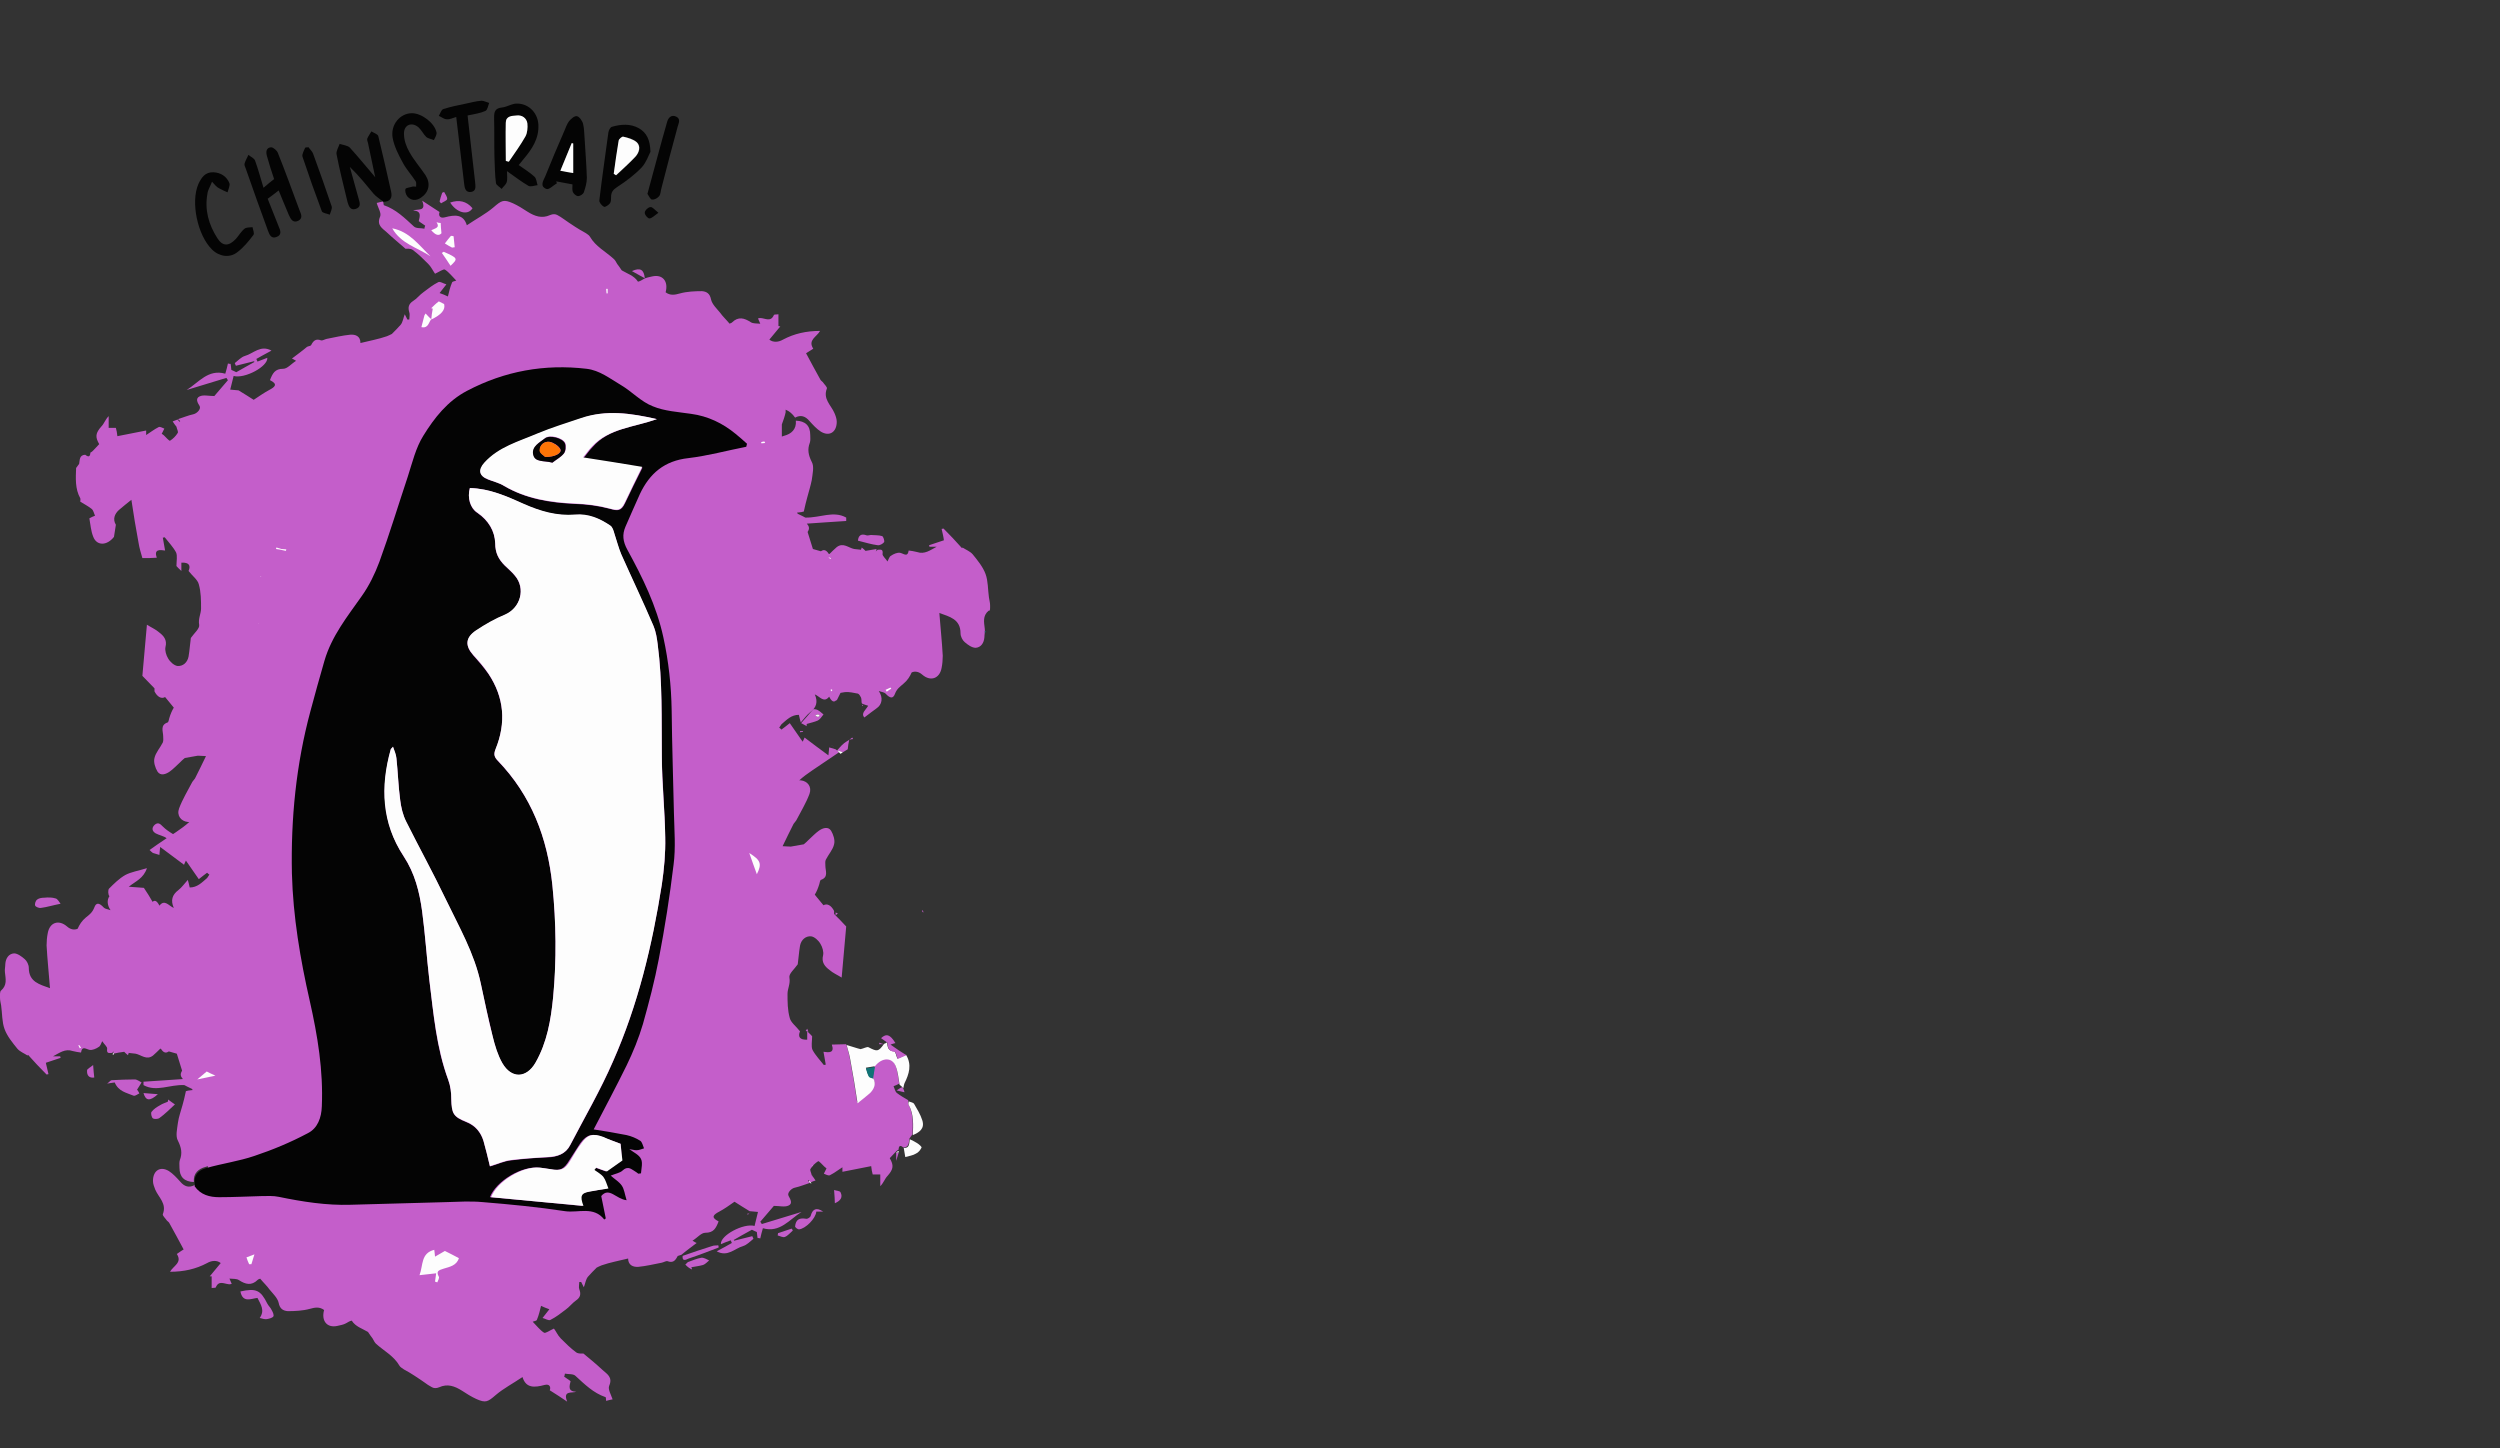 <?xml version="1.0" encoding="utf-8"?>
<!-- Generator: Adobe Illustrator 27.8.1, SVG Export Plug-In . SVG Version: 6.00 Build 0)  -->
<svg version="1.1" xmlns="http://www.w3.org/2000/svg" xmlns:xlink="http://www.w3.org/1999/xlink" x="0px" y="0px"
	 viewBox="0 0 660.3 382.5" style="enable-background:new 0 0 660.3 382.5;" xml:space="preserve">
<rect x="0" y="0" width="660.3" height="382.5" fill="#333333" stroke="none"/>
<style type="text/css">
	.st0{fill:#C45ECA;}
	.st1{fill:#040404;}
	.st2{fill:#107275;}
	.st3{fill:#FDFDFD;}
	.st4{fill:#FE7406;}
</style>
<g id="Layer_2">
	<path class="st0" d="M40.4,225.2C40.4,225.2,40.4,225.1,40.4,225.2C40.4,225.1,40.4,225.1,40.4,225.2L40.4,225.2z"/>
	<path class="st0" d="M48,150.8C48,150.8,48,150.8,48,150.8L48,150.8L48,150.8z"/>
	<path class="st0" d="M261.5,159.8c0-0.6-0.2-1.3-0.3-2c-0.3-2.1-0.2-4.3-0.9-6.2c-0.7-1.9-2.1-3.6-3.4-5.2
		c-0.7-0.8-1.8-1.2-2.7-1.8c0,0.1,0,0.1-0.1,0.2c-1.6-1.8-3.2-3.5-4.9-5.2c-0.2,0-0.3,0.1-0.5,0.1c0.2,1,0.5,2,0.6,3
		c-1.3,0.4-2.6,0.9-3.9,1.3c0,0.1,0,0.3,0.1,0.4h1.9c-1.7,0.9-3.2,2.1-5.2,1.4c-0.7-0.2-1.5-0.3-2.2-0.4c-0.3,1.9-1.3,0.8-2.3,0.6
		c-0.7-0.1-1.7,0.3-2.4,0.8c-0.4,0.2-0.6,0.9-0.9,1.5c-0.5-0.8-1.4-1.5-1.3-2c0.2-1.4-0.6-1.1-1.3-1.1c-0.2,0.2-0.4,0.3-0.5,0.5
		c0.1-0.2,0.2-0.5,0.2-0.7c-1,0.2-1.9,0.3-2.9,0.5c-0.2-0.2-0.6-0.6-1-0.9c-0.1,0.2-0.1,0.4-0.2,0.6c-0.6-0.1-1.2-0.1-1.8-0.2
		c-1.5-0.3-2.9-1.8-4.6-0.5c-0.7,0.6-1.4,1.3-1.9,1.8c-0.1,0-0.1,0-0.2,0c-0.8-1.3-1.5-1.1-2.1-0.7c-0.7-0.2-1.4-0.4-2.1-0.6
		c-0.5-1.5-0.9-3-1.4-4.5c0.6-0.9,0.4-1.5-0.2-2.2c3.3-0.2,6.8-0.5,10.4-0.7c0-0.3,0-0.6,0-0.9c-3.4-1.9-6.9,0.1-10.8,0
		c-0.3-0.2-1-0.5-2-1c-0.1-0.1-0.1-0.2-0.2-0.3c1-0.1,1.6-0.2,1.8-0.3c0.3-1.4,0.6-2.6,0.9-3.7c0.4-1.5,0.9-3.1,1.2-4.6
		c0.2-1.6,0.7-3.6,0-4.8c-0.9-1.8-1.2-3.3-0.5-5.1c0.2-0.6,0.1-1.3,0.1-2c0-2.5-1.3-3.7-3.8-3.8c0.2,2.3-1.2,3.5-3.1,4
		c-0.2,0.1-0.4,0.1-0.6,0.2c0-1.1,0-2.2,0-3.2c0.4-1.1,0.8-2.2,1-3.2c0-0.2,0-0.4,0-0.7c1,0.4,1.8,1.1,2.5,2.1
		c1.5-0.8,2.7-0.4,3.8,0.9c0.9,1,1.9,2.1,3,2.8c2.3,1.4,4.2,0.1,4.2-2.6c0-0.8-0.3-1.6-0.6-2.3c-0.9-2.1-3.1-3.7-2-6.5
		c0.1-0.4-0.7-1.1-1.1-1.7c-0.2-0.2-0.5-0.4-0.6-0.6c-1.3-2.3-2.5-4.6-3.8-7c0.3-0.2,1-0.6,1.9-1.2c-1.5-2.3,0.9-3.1,1.8-4.7
		c-3.6,0-6.8,0.7-9.8,2.3c-1.2,0.7-2.6,0.8-3.6,0c1.1-1.3,2-2.4,2.9-3.5c-0.1,0-0.3,0-0.5-0.1V83c-0.4,0.1-1.1,0-1.2,0.2
		c-0.8,1.9-2.2,0.9-3.5,0.8c-0.2,0-0.4,0-0.7,0.1c0.2,0.4,0.3,0.7,0.6,1.4c-1-0.1-1.9,0-2.5-0.4c-1.7-1.1-3.3-1.6-5,0.1
		c-0.2,0.2-0.6,0.2-0.6,0.3c-0.9-1.1-1.8-1.9-2.5-2.9c-0.9-1.1-2.1-2.2-2.4-3.5c-0.3-1.6-1.2-2.1-2.4-2.2c-1.9,0-4,0.1-5.8,0.6
		c-1.4,0.4-2.6,0.6-3.8-0.3c0.8-2.9-0.8-4.8-3.5-4.2c-0.8,0.2-1.6,0.3-2.3,0.7c-0.5,0.3-1,0.6-1.5,0.7c-1-1.6-2.8-2.1-4.3-3
		c-0.4-0.6-0.8-1.2-1.2-1.7c-0.3-0.5-0.5-1-1-1.4c-2.1-1.9-4.7-3.2-6.2-5.8c-0.2-0.4-0.8-0.7-1.2-1c-0.9-0.5-1.8-1-2.7-1.6
		c-1.1-0.7-2.1-1.4-3.1-2.1c-0.5-0.4-1.1-0.7-1.6-1c-0.5-0.3-1.2-0.3-1.9,0c-2.2,1-4.1,0.3-6-0.9c-1.2-0.8-2.5-1.6-3.8-2.2
		c-2.5-1.1-3-0.8-5.2,1.1c-2,1.7-4.5,3-7,4.7c-0.9-3-3.2-2.8-5.8-2.1c-1.5,0.4-1.7-0.7-1.4-1.4c-1.7-1.1-3.1-2-4.6-3
		c1.2,3-1.2,2.1-2.4,2.6c2.3,0.1,1.8,1.5,1.5,2.8c0.6,0.5,1.2,0.8,1.7,1.2c-0.1,0.3-0.2,0.5-0.2,0.8c-0.9-0.2-2.2,0-2.8-0.6
		c-2.4-2.2-4.7-4.5-7.9-5.6c-0.1,0-0.1-0.7-0.2-1c-0.6,0.1-1.2,0.3-1.7,0.4c0.3,1.2,1.3,2.7,0.9,3.6c-1,2.3,0.6,3.1,1.8,4.2
		c1.6,1.5,3.3,2.9,4.9,4.3c0.4,0,1.3-0.1,1.9,0.3c1.5,1.1,2.8,2.4,4.1,3.7c0.8,0.8,1.3,1.9,1.8,2.6c1.1-0.5,2.2-1.3,2.6-1.1
		c1.1,0.7,2,1.9,3,2.9c-0.4,0.2-1,0.2-1.1,0.5c-0.5,1.2-0.8,2.4-1.1,3.7c-0.8-0.4-1.4-0.6-2.2-0.9c0.6-0.8,1.1-1.4,1.8-2.3
		c-0.8-0.2-1.6-0.8-2.1-0.6c-1.4,0.7-2.7,1.7-4,2.7c-1,0.7-1.7,1.7-2.7,2.3c-1.2,0.8-1.4,1.7-1,3c0.2,0.5,0,1.2,0,1.9
		c-0.2,0-0.3,0-0.5,0c-0.2-0.5-0.5-0.9-0.7-1.4c-0.4,1-0.5,2.1-1.1,2.8c-0.7,0.8-1.5,1.6-2.3,2.4c-0.4,0.2-0.8,0.4-1.3,0.6
		c-2.3,0.8-4.6,1.2-7,1.8c0-1.9-1.4-2.3-2.7-2.2c-2.1,0.2-4.1,0.7-6.2,1.1c-0.5,0.1-1.1,0.5-1.5,0.4c-1.3-0.5-2,0-2.6,1.2
		c-0.1,0.3-0.7,0.3-1.1,0.5c-1.3,1.1-2.7,2.1-4,3.1c0.1,0,0.4,0.2,1.1,0.6c-1.3,0.8-2.3,2.1-3.4,2.1c-2.2,0-2.8,1.2-3.5,3
		c2.2,1.1,1.3,1.8-0.2,2.6c-1.3,0.7-2.6,1.6-4.1,2.6c-1.1-0.7-2.5-1.6-4-2.5l0,0c-0.8-0.1-1.5-0.1-2.2-0.2c0.3-1.3,0.6-2.5,0.9-3.6
		c2.9,0.8,9.1-2.5,8.9-4.8c-0.9,0.3-1.7,0.7-2.6,1c-0.1-0.2-0.2-0.4-0.3-0.7c1.3-0.7,2.6-1.5,4-2.2c-2.9-1.6-4.8,0.8-7,1.4
		c-1,0.3-1.8,1.2-2.7,1.9c0.1,0.2,0.2,0.4,0.3,0.7c1.6-0.4,3.2-0.8,4.8-1.2c0,0,0,0.1,0.1,0.2c-1.5,0.8-3,1.7-4.8,2.7
		c-0.4-0.2-1-0.5-1.3-0.6c-0.1-0.7-0.1-1.2-0.2-1.6c-0.2,0-0.5,0-0.7-0.1c-0.2,0.9-0.4,1.7-0.7,2.7c-4.5-1.3-7,2.3-10.2,4.3
		c3.5-1.1,7-2.1,10.5-3.2c0.1,0.2,0.2,0.4,0.4,0.6c-1.3,1.5-2.6,3-3.6,4.2c-1.5,0-2.9-0.4-3.9,0.1c-1.1,0.5-0.6,1.6,0,2.5
		c0.5,0.8-0.7,2-1.6,2.2c-1.4,0.3-2.8,0.9-4.1,1.3l0.6,0.5l-0.2,0.2c-0.2-0.2-0.3-0.4-0.5-0.6c-0.4,0.2-0.9,0.3-1.3,0.5
		c0.3,0.5,0.6,0.9,1,1.4c0.1,0.6,0.6,1.4,0.3,1.7c-0.5,0.8-1.2,1.5-2,2c-0.2,0.1-1.1-0.9-1.6-1.4c-0.2-0.2-0.5-0.4-0.6-0.4
		c0.3-0.6,0.5-1,0.7-1.4c-0.5-0.2-1.2-0.6-1.5-0.4c-1.2,0.6-2.2,1.4-3.3,2.1v-1.2c-2.5,0.5-5.1,1-7.6,1.5c-0.1-0.9-0.2-1.5-0.4-2.2
		h-1.9v-3.1c-0.9,0.9-1.2,2-1.9,2.7c-1.6,1.8-1.7,2.8-0.6,4.7c-0.6,0.6-1.1,1.2-1.6,1.7l0,0c-0.2,0.2-0.4,0.4-0.7,0.5
		c-0.1,1-0.4,1.4-1.4,0.6c-1.6,0.1-1.4,1.4-1.6,2.4c-0.3,0.4-0.5,0.7-0.8,1.1c-0.1,2.7-0.3,5.5,1.1,8c0.1,0.2,0,0.6,0,0.9
		c1,0.6,2.1,1.2,3,1.9c0.5,0.4,0.6,1.2,0.9,1.8c-0.5,0.2-1,0.4-1.5,0.7c0.3,1.6,0.4,3.3,1,4.8c0.9,2.5,3.6,2.5,5.5,0.1
		c0.2-1.1,0.3-2.1,0.5-3.2c-0.9-1.5-0.3-2.9,0.8-3.9c1-0.9,2.1-1.7,3.3-2.7c0.6,4,1.2,7.7,1.9,11.4c0.2,1.3,0.6,2.6,1,4
		c1.3,0,2.5,0,3.8-0.1c-0.8-2.3,0.8-2.1,2.2-1.9c-0.2-1.2-0.4-2.3-0.6-3.4c0.2,0,0.4-0.1,0.5-0.1c1,1.3,2.2,2.5,3,4
		c0.4,0.9,0.1,2.3,0.1,3.6c0.2,0.2,0.7,0.8,1.3,1.3v-2.2c2.1-0.1,2.5,0.8,1.9,2.2c1,1.3,2.4,2.3,2.7,3.5c0.6,2.1,0.6,4.3,0.6,6.4
		c0,1.4-0.8,2.7-0.5,4.3c0.2,1-1.3,2.2-2.2,3.5c-0.2,1.4-0.3,3.1-0.6,4.9c-0.3,1.6-1.5,2.6-2.9,2.5c-0.9-0.1-2-1.1-2.5-2
		c-0.5-0.8-0.9-2.1-0.7-3c0.5-1.9-0.5-3-1.7-3.9c-0.9-0.8-2.1-1.3-3.2-2c-0.4,4.7-0.8,9.1-1.2,13.5c1.1,1.1,2.1,2.2,3.2,3.3
		c0,0.3,0,0.5,0,0.8c0.7,1.4,1.8,2.1,2.8,1.5c0.8,1,1.6,1.9,2.3,2.8c-0.5,0.8-0.9,1.8-1.2,2.8c-0.1,0.4-0.2,1-0.4,1.1
		c-2.1,0.7-1.2,2.4-1.2,3.7c0,0.5,0.1,1.1-0.1,1.6c-0.7,1.4-1.9,2.7-2.2,4.1c-0.3,1.1,0.2,2.6,0.8,3.6c0.8,1.2,2.2,0.7,3.2,0
		c1-0.7,1.8-1.6,2.7-2.4c0.4-0.4,0.8-0.8,1.3-1.2c1.1-0.2,2.3-0.4,3.4-0.6c0.1,0,0.2,0,0.2,0c0.7,0,1.4,0.1,2,0.1
		c-1,2-1.9,4-2.9,5.9c-0.2,0.3-0.5,0.6-0.7,0.9c-1.2,2.3-2.6,4.6-3.5,7c-0.7,1.9,0.5,3.4,2.3,3.6c0.1,0,0.2,0,0.4,0
		c-1,0.9-2.2,1.8-3.4,2.6c-0.3,0.2-0.6,0.4-0.9,0.6c-1-0.6-1.9-1.2-2.7-2c-0.7-0.7-1.2-1.2-2.1-0.5c-0.9,0.8-0.8,1.7,0.2,2.3
		c0.9,0.5,2.2,0.7,2.9,1.3c-1.5,1-3,2-4.5,3.1c0.3,0.3,0.6,0.6,0.9,0.8c0.6,0.2,1.1,0.3,1.7,0.5c0-0.5,0.1-1,0.2-2.1
		c2.4,1.8,4.3,3.2,6.3,4.7c0.1-0.3,0.4-0.9,0.5-1.1c1.1,1.6,2.3,3.3,3.4,4.9c0.9-0.7,1.5-1.2,2.2-1.7c0.2,0.2,0.4,0.4,0.6,0.5
		c-0.2,0.3-0.4,0.6-0.6,0.9c-1.4,1.2-2.6,2.5-4.6,2.5c-0.2-0.8-0.3-1.4-0.5-2c-0.9,1-1.6,2-2.5,2.7c-1.6,1.2-2.1,2.7-1.2,4.7
		c-1.3-0.5-2.4-2.4-3.8-0.6c-0.6-1.2-1.2-1.6-1.8-1l0,0c0,0,0,0,0,0c-0.7-1.2-1.4-2.4-2.3-3.7c-1.1-0.1-2.4-0.2-4-0.3
		c1.9-1.5,3.9-2.2,4.8-4.9c-2.3,0.7-4.2,1-5.7,1.8c-1.6,0.9-3,2.3-4.3,3.6c-0.3,0.3-0.3,1.6,0.1,2c-0.7,1-0.6,2.4,0.3,3.7
		c-0.8-0.3-1.4-0.3-1.8-0.7c-1.2-1.3-2-1.4-2.5,0c-0.5,1.3-1.3,1.9-2.2,2.6c-1.1,0.9-1.7,1.9-2.2,3c-0.9,0.4-1.9,0.2-2.8-0.6
		c-2.2-1.9-4.6-1.1-5.1,1.8c-0.2,1-0.3,2.1-0.3,3.2c0.2,3.7,0.6,7.4,0.9,11.3c-2.7-1-5.6-1.6-5.6-5.4c0-0.8-0.5-1.8-1.1-2.3
		c-0.8-0.7-1.9-1.5-2.8-1.5c-1.4,0.1-2.2,1.3-2.3,2.8c0,0.7-0.2,1.5-0.1,2.2c0.2,1.8,0.6,3.4-1,4.8c-0.4,0.3-0.3,1.3-0.3,2
		c0,0.7,0.2,1.3,0.3,2c0.3,2.1,0.2,4.3,0.9,6.2c0.7,1.9,2.1,3.6,3.4,5.2c0.7,0.8,1.8,1.2,2.7,1.8c0-0.1,0-0.1,0.1-0.2
		c1.6,1.8,3.2,3.5,4.9,5.2c0.2,0,0.3-0.1,0.5-0.1c-0.2-1-0.5-2-0.7-3c1.3-0.4,2.6-0.9,3.9-1.3c0-0.1-0.1-0.3-0.1-0.4H14
		c1.7-0.9,3.2-2.1,5.2-1.4c0.7,0.2,1.5,0.3,2.2,0.4c0.3-1.9,1.3-0.9,2.3-0.7c0.7,0.1,1.7-0.3,2.4-0.8c0.4-0.2,0.6-0.9,0.9-1.5
		c0.5,0.8,1.4,1.5,1.3,2c-0.2,1.4,0.6,1.1,1.3,1.1c0.2-0.2,0.4-0.3,0.5-0.5c-0.1,0.2-0.2,0.5-0.2,0.7c1-0.2,1.9-0.4,2.9-0.5
		c0.2,0.2,0.6,0.6,1,0.9c0.1-0.2,0.1-0.4,0.2-0.6c0.6,0.1,1.2,0.1,1.8,0.2c1.5,0.3,2.9,1.8,4.6,0.5c0.7-0.6,1.4-1.3,1.9-1.8
		c0.1,0,0.1,0,0.2,0c0.8,1.3,1.5,1.1,2.1,0.7c0.7,0.2,1.4,0.4,2.1,0.6c0.5,1.5,0.9,3,1.4,4.5c-0.6,0.9-0.4,1.5,0.2,2.2
		c-3.3,0.2-6.8,0.5-10.4,0.7c0,0.3,0,0.6,0,0.9c3.4,1.9,6.9-0.2,10.8,0c0.3,0.2,1,0.5,2,1c0.1,0.1,0.1,0.2,0.2,0.3
		c-1,0.1-1.6,0.2-1.8,0.3c-0.3,1.5-0.6,2.6-0.9,3.7c-0.4,1.5-1,3.1-1.2,4.6c-0.2,1.6-0.7,3.6,0,4.8c0.9,1.8,1.2,3.3,0.5,5.1
		c-0.2,0.6-0.1,1.3-0.1,2c0,2.5,1.3,3.7,3.8,3.8c-0.2-2.3,1.2-3.5,3.1-4c0.2-0.1,0.4-0.1,0.6-0.2c0,1.1,0,2.2,0,3.2
		c-0.3,1.1-0.8,2.2-1,3.2c0,0.2,0,0.4,0,0.7c-1-0.4-1.8-1.1-2.5-2.1c-1.5,0.8-2.7,0.4-3.8-0.9c-0.9-1-1.9-2.1-3-2.8
		c-2.3-1.4-4.2-0.1-4.2,2.6c0,0.8,0.3,1.5,0.6,2.3c0.9,2.1,3.1,3.7,2,6.5c-0.1,0.4,0.7,1.1,1.1,1.7c0.2,0.2,0.5,0.4,0.6,0.6
		c1.3,2.3,2.5,4.6,3.8,7c-0.3,0.2-1,0.6-1.8,1.2c1.5,2.3-0.9,3.1-1.8,4.7c3.6,0,6.8-0.7,9.8-2.3c1.2-0.7,2.6-0.8,3.6,0
		c-1.1,1.3-2,2.4-2.9,3.5c0.2,0,0.3,0,0.5,0v3.1c0.4-0.1,1.1,0,1.1-0.2c0.8-1.9,2.2-0.9,3.5-0.8c0.2,0,0.4,0,0.7-0.1
		c-0.2-0.4-0.3-0.7-0.6-1.4c1,0.1,1.9,0,2.5,0.4c1.7,1.1,3.3,1.6,5-0.1c0.2-0.2,0.6-0.2,0.6-0.3c0.9,1.1,1.8,1.9,2.5,2.9
		c0.9,1.1,2.1,2.2,2.4,3.5c0.3,1.6,1.2,2.1,2.4,2.2c1.9,0,4-0.1,5.8-0.6c1.4-0.4,2.6-0.6,3.8,0.3c-0.8,2.9,0.8,4.8,3.5,4.2
		c0.8-0.2,1.6-0.3,2.3-0.7c0.5-0.3,1-0.6,1.5-0.7c1,1.6,2.8,2.1,4.3,3c0.4,0.6,0.8,1.2,1.2,1.7c0.3,0.5,0.5,1,0.9,1.4
		c2.1,1.9,4.7,3.2,6.2,5.8c0.2,0.4,0.8,0.7,1.2,1c0.9,0.5,1.8,1,2.7,1.6c1.1,0.7,2.1,1.4,3.1,2.1c0.5,0.4,1.1,0.7,1.6,1
		c0.5,0.3,1.2,0.3,1.9,0c2.2-1,4.1-0.3,6,0.9c1.2,0.8,2.5,1.6,3.8,2.2c2.5,1.1,3,0.8,5.2-1.1c2-1.7,4.5-3,7-4.7
		c0.9,3,3.2,2.8,5.8,2.1c1.5-0.4,1.7,0.7,1.4,1.4c1.7,1.1,3.2,2,4.6,3c-1.2-3,1.2-2.2,2.4-2.6c-2.3-0.1-1.8-1.5-1.5-2.8
		c-0.6-0.5-1.2-0.8-1.7-1.2c0.1-0.3,0.2-0.5,0.2-0.8c0.9,0.2,2.2,0,2.8,0.6c2.4,2.2,4.7,4.5,7.9,5.6c0.2,0,0.1,0.6,0.2,1
		c0.6-0.2,1.2-0.3,1.7-0.4c-0.4-1.2-1.3-2.7-0.9-3.6c1-2.3-0.6-3.1-1.8-4.2c-1.6-1.5-3.3-2.9-5-4.3c-0.4,0-1.3,0.1-1.9-0.3
		c-1.5-1.1-2.8-2.4-4.1-3.7c-0.8-0.8-1.3-2-1.8-2.6c-1.1,0.5-2.2,1.3-2.6,1.1c-1.1-0.7-2-1.9-3-2.9c0.4-0.2,1-0.2,1.1-0.5
		c0.5-1.2,0.8-2.4,1.1-3.7c0.8,0.4,1.4,0.6,2.2,0.9c-0.6,0.8-1.1,1.4-1.8,2.3c0.8,0.2,1.6,0.8,2.1,0.5c1.4-0.7,2.7-1.7,4-2.7
		c1-0.7,1.7-1.7,2.7-2.4c1.2-0.8,1.4-1.7,0.9-3c-0.2-0.5,0-1.2,0-1.9c0.2,0,0.3,0,0.5,0c0.2,0.5,0.5,0.9,0.7,1.4
		c0.4-1,0.5-2.1,1.1-2.8c0.7-0.8,1.5-1.6,2.3-2.4c0.4-0.2,0.8-0.4,1.3-0.6c2.3-0.8,4.6-1.2,7-1.8c0,1.8,1.4,2.3,2.7,2.2
		c2.1-0.2,4.1-0.7,6.2-1.1c0.5-0.1,1.1-0.5,1.5-0.4c1.3,0.5,2,0,2.6-1.2c0.1-0.3,0.7-0.3,1.1-0.5c1.3-1.1,2.7-2.1,4-3.1
		c-0.1,0-0.4-0.2-1.1-0.6c1.3-0.8,2.3-2.1,3.4-2.1c2.2,0,2.8-1.2,3.5-3c-2.2-1.1-1.3-1.8,0.2-2.6c1.3-0.7,2.6-1.6,4-2.6
		c1.1,0.7,2.5,1.6,4,2.5l0,0c0.8,0.1,1.5,0.1,2.2,0.2c-0.3,1.3-0.6,2.5-0.9,3.7c-2.9-0.8-9.1,2.5-8.9,4.8c0.8-0.3,1.7-0.7,2.6-1
		c0.1,0.2,0.2,0.4,0.3,0.7c-1.3,0.7-2.6,1.5-4,2.2c2.9,1.6,4.8-0.8,7-1.4c1-0.3,1.8-1.2,2.7-1.9c-0.1-0.2-0.2-0.4-0.3-0.7
		c-1.6,0.4-3.2,0.8-4.8,1.2c0,0,0-0.1-0.1-0.2c1.5-0.9,3-1.7,4.8-2.7c0.4,0.2,1,0.5,1.3,0.6c0.1,0.7,0.1,1.2,0.2,1.6
		c0.2,0,0.5,0,0.7,0.1c0.2-0.9,0.4-1.7,0.7-2.7c4.5,1.3,7-2.3,10.2-4.3c-3.5,1.1-7,2.1-10.5,3.2c-0.1-0.2-0.2-0.4-0.4-0.6
		c1.3-1.5,2.6-3,3.6-4.2c1.5,0,2.9,0.4,3.9-0.1c1.1-0.5,0.5-1.6,0-2.5c-0.5-0.8,0.7-2,1.6-2.2c1.4-0.3,2.8-0.9,4.1-1.3l-0.6-0.5
		l0.2-0.2c0.2,0.2,0.3,0.4,0.5,0.6c0.4-0.2,0.9-0.4,1.3-0.5c-0.3-0.5-0.6-0.9-1-1.4c-0.1-0.6-0.6-1.4-0.3-1.7c0.5-0.8,1.2-1.5,2-2
		c0.2-0.1,1.1,0.9,1.6,1.4c0.2,0.2,0.5,0.4,0.6,0.5c-0.3,0.6-0.5,1-0.7,1.4c0.5,0.2,1.2,0.6,1.6,0.4c1.2-0.6,2.2-1.4,3.3-2.1v1.2
		c2.5-0.5,5.1-1,7.6-1.5c0.1,0.9,0.2,1.5,0.4,2.2h2v3.1c0.9-0.9,1.2-2,1.9-2.7c1.6-1.8,1.7-2.8,0.6-4.7c0.6-0.6,1.1-1.2,1.6-1.7l0,0
		c0.2-0.2,0.4-0.4,0.7-0.5c0.1-1,0.4-1.4,1.3-0.6c1.6-0.1,1.4-1.4,1.6-2.4c0.3-0.4,0.5-0.7,0.8-1.1c0.1-2.7,0.3-5.4-1.1-8
		c-0.1-0.2,0-0.6,0-1c-1-0.6-2.1-1.2-3-1.9c-0.5-0.4-0.6-1.2-0.9-1.8c0.5-0.2,1-0.4,1.5-0.7c-0.3-1.6-0.4-3.3-1-4.8
		c-0.9-2.5-3.6-2.5-5.5-0.1c-0.2,1.1-0.3,2.1-0.5,3.2c0.9,1.5,0.3,2.9-0.8,4c-1,0.9-2.1,1.7-3.3,2.7c-0.6-4-1.2-7.7-1.9-11.4
		c-0.2-1.3-0.6-2.6-1-4c-1.3,0-2.5,0.1-3.8,0.1c0.8,2.3-0.8,2.1-2.2,1.9c0.2,1.2,0.4,2.3,0.6,3.4c-0.2,0-0.4,0.1-0.5,0.1
		c-1-1.3-2.2-2.5-3-4c-0.4-0.9-0.1-2.3-0.1-3.6c-0.2-0.2-0.7-0.8-1.3-1.3v2.2c-2,0.1-2.5-0.8-1.9-2.2c-1-1.3-2.4-2.3-2.7-3.5
		c-0.6-2.1-0.6-4.3-0.6-6.4c0-1.4,0.8-2.6,0.5-4.3c-0.2-1,1.3-2.2,2.2-3.5c0.2-1.4,0.3-3.1,0.6-4.9c0.3-1.6,1.5-2.6,2.9-2.5
		c0.9,0.1,2,1.1,2.5,2c0.5,0.8,0.9,2.1,0.7,3c-0.5,1.9,0.5,3,1.7,3.9c0.9,0.8,2.1,1.3,3.2,2c0.4-4.6,0.8-9.1,1.2-13.5
		c-1-1.1-2.1-2.2-3.2-3.3c0-0.3,0-0.5,0-0.8c-0.7-1.4-1.8-2.1-2.8-1.5c-0.8-1-1.6-1.9-2.3-2.8c0.5-0.8,0.9-1.8,1.2-2.8
		c0.1-0.4,0.2-1,0.4-1.1c2.1-0.7,1.2-2.4,1.2-3.7c0-0.5-0.1-1.2,0.1-1.6c0.7-1.4,1.9-2.7,2.2-4.1c0.3-1.1-0.2-2.6-0.8-3.6
		c-0.8-1.2-2.2-0.7-3.2,0c-1,0.7-1.8,1.6-2.7,2.4c-0.4,0.4-0.8,0.8-1.3,1.2c-1.1,0.2-2.3,0.4-3.4,0.6c-0.1,0-0.2,0-0.2,0
		c-0.7,0-1.4-0.1-2-0.1c1-2,1.9-4,2.9-5.9c0.2-0.3,0.5-0.6,0.7-0.9c1.2-2.3,2.6-4.6,3.5-7c0.7-1.9-0.5-3.4-2.3-3.6
		c-0.1,0-0.2,0-0.4,0c1-0.9,2.2-1.8,3.4-2.6c2.4-1.6,4.7-3.2,7.1-4.8c-0.3-0.3-0.6-0.6-0.9-0.8c-0.6-0.2-1.1-0.3-1.7-0.5
		c0,0.5-0.1,1-0.2,2.1c-2.4-1.8-4.4-3.2-6.3-4.7c-0.1,0.3-0.4,0.9-0.5,1.1c-1.1-1.6-2.3-3.3-3.4-4.9c-0.9,0.7-1.5,1.2-2.2,1.7
		c-0.2-0.2-0.4-0.4-0.6-0.5c0.2-0.3,0.4-0.6,0.6-0.9c1.4-1.2,2.6-2.5,4.6-2.5c0.2,0.8,0.3,1.4,0.5,2c0.9-1,1.6-2,2.5-2.7
		c1.6-1.2,2.1-2.7,1.2-4.7c1.3,0.5,2.4,2.4,3.8,0.6c0.6,1.2,1.2,1.6,1.8,1l0.1,0c0.1-0.1,0.1-0.1,0.2-0.2c0.3-0.6,0.6-1.2,0.9-1.8
		c0.4-0.1,0.8-0.1,1.2-0.2c1.1-0.1,2.3,0.2,3.4,0.4c0.3,0.1,0.6,0.6,0.8,1c0.2,0.5,0.1,1,0.2,1.5c0.1,0.1,0.2,0.2,0.2,0.2
		c0.5,0.2,0.9,0.3,1.5,0.5c-0.6,1.1-2,2-1,3.1c1.2-0.9,2.2-1.7,3.2-2.4c1.5-1,1.8-2.8,0.6-4.6c0.8,0.3,1.4,0.3,1.8,0.7
		c1.2,1.3,2,1.4,2.5,0c0.5-1.3,1.3-1.8,2.2-2.6c1.1-0.9,1.7-1.9,2.2-3c0.9-0.4,1.9-0.2,2.8,0.6c2.2,1.9,4.6,1,5.1-1.8
		c0.2-1,0.3-2.1,0.3-3.2c-0.2-3.7-0.6-7.4-0.9-11.3c2.7,1,5.6,1.6,5.6,5.4c0,0.8,0.5,1.8,1.1,2.3c0.8,0.7,1.9,1.5,2.9,1.5
		c1.4-0.1,2.2-1.3,2.3-2.8c0-0.7,0.2-1.5,0.1-2.2c-0.2-1.8-0.6-3.4,1-4.8C261.6,161.5,261.5,160.5,261.5,159.8z"/>
	<path class="st0" d="M119,62.3c0.2,0,0.5,0,0.7,0.1c0.1,1,0.2,1.9,0.4,2.9c-0.2,0.1-0.5,0.1-0.7,0.2c-0.5-0.3-1.1-0.6-1.9-1.1
		C118,63.6,118.5,63,119,62.3z"/>
	<path class="st0" d="M103.5,60.3c4.6,1,7.1,4.5,10.1,7.4C110.2,65.4,105.9,64.4,103.5,60.3z"/>
	<path class="st0" d="M113.9,60.9L113.9,60.9c1-0.5,2.4-0.6,1.4-2.1c0.3,0.1,0.8,0.2,1.1,0.2c0,0.8,0.1,1.6,0.2,2.7
		C115.8,62.4,115,62.1,113.9,60.9z"/>
	<path class="st0" d="M119,70.2L119,70.2c-0.8-1.2-1.5-2.3-2.2-3.4c0.2-0.1,0.3-0.2,0.5-0.3C121,68.2,121,68.3,119,70.2z"/>
	<path class="st0" d="M46.8,112.8C46.9,112.8,46.9,112.8,46.8,112.8c0.1-0.1,0.1-0.1,0.2-0.1C47,112.8,46.9,112.8,46.8,112.8z"/>
	<polygon class="st0" points="46.9,115.5 46.9,115.4 47,115.4 	"/>
	<path class="st0" d="M142.4,361.1c-0.2,0-0.5,0-0.7-0.1c-0.1-1-0.2-1.9-0.4-2.9c0.2-0.1,0.5-0.1,0.7-0.2c0.5,0.3,1.1,0.6,1.9,1.1
		C143.4,359.8,142.9,360.4,142.4,361.1z"/>
	<path class="st0" d="M157.9,363.1c-4.6-1-7.1-4.5-10.1-7.4C151.2,358,155.6,359,157.9,363.1z"/>
	<path class="st0" d="M147.5,362.5L147.5,362.5c-1,0.5-2.4,0.6-1.4,2.1c-0.3-0.1-0.8-0.2-1.1-0.2c0-0.8-0.1-1.6-0.2-2.7
		C145.6,361,146.5,361.3,147.5,362.5z"/>
	<path class="st0" d="M142.4,353.2L142.4,353.2c0.8,1.2,1.5,2.3,2.2,3.4c-0.2,0.1-0.3,0.2-0.5,0.3
		C140.5,355.2,140.4,355,142.4,353.2z"/>
	<path class="st0" d="M214.6,310.5C214.6,310.6,214.6,310.6,214.6,310.5c-0.1,0.1-0.1,0.1-0.2,0.1
		C214.5,310.6,214.5,310.6,214.6,310.5z"/>
	<polygon class="st0" points="214.5,307.8 214.6,308 214.4,307.9 	"/>
	<path class="st0" d="M240.4,146.5l0.4,0.8c-0.1,0-0.1,0.1-0.2,0.1l-0.5-0.7C240.1,146.6,240.2,146.5,240.4,146.5z"/>
	<polygon class="st0" points="113.9,84.3 113.9,84.3 113.9,84.3 	"/>
	<path class="st0" d="M195.7,89.4c0.2,0.6,0.4,1.2,0.6,1.9c-0.3,0.1-0.6,0.2-1,0.4c0,0,0,0,0,0c-0.2-0.2-0.4-0.5-0.7-0.7
		c0.2-0.6,0.3-1.1,0.5-1.6C195.3,89.4,195.5,89.4,195.7,89.4z"/>
	<path class="st0" d="M164.1,71.6C164.1,71.6,164.1,71.6,164.1,71.6C164,71.6,164,71.6,164.1,71.6z"/>
	<path class="st0" d="M165.9,74.7c-0.2-0.1-0.5-0.2-0.7-0.3c-0.4-0.2-1.3-0.1-1.5,0.2c-0.6,0.8-1.3,1.1-2.1,1.2
		c0-0.9-0.3-1.6-0.9-2.1C162.7,72.9,164.3,73.8,165.9,74.7z"/>
	<path class="st0" d="M115.8,79.6c0.4,0.2,1,0.5,1.4,0.7c0.5,1.6-0.6,2.9-3.3,4.1c0.1-0.9,0.2-1.9,0.4-2.9c-0.1,0-0.3,0-0.4-0.1
		C114.5,80.8,115.1,80.2,115.8,79.6z"/>
	<path class="st0" d="M112.1,83.3c0-0.2,0.2-0.3,0.3-0.5c0.5,0.6,1,1.1,1.4,1.5c-0.2,0.3-0.4,0.8-0.6,1.2c-0.6,0.1-1.2,0.2-1.8,0.3
		C111.7,84.9,111.9,84.1,112.1,83.3z"/>
	<path class="st0" d="M36.8,237.4c0.1,0,0,1.2,0,2.2c0.3-0.1,0.9-0.2,1.4-0.4c0.6-0.2,1.2-0.6,1.8-0.9c-0.3,0.6-0.6,1.1-0.8,1.7
		c-0.4,0.1-0.8,0.1-1.2,0.2c-1.1,0.1-2.3-0.2-3.4-0.4c-0.3-0.1-0.6-0.6-0.8-0.9c-0.2-0.5-0.1-1-0.2-1.5c0,0,0.1,0,0.1,0
		C34.8,237,35.8,237.2,36.8,237.4z"/>
	<path class="st0" d="M27.3,240.7c0.1,0.2,0.2,0.3,0.2,0.5l-1.3,0.6c-0.1-0.1-0.1-0.2-0.2-0.3C26.5,241.2,26.9,241,27.3,240.7z"/>
	<path class="st0" d="M21.1,276.9l-0.4-0.8c0.1,0,0.1-0.1,0.2-0.1l0.5,0.7C21.3,276.8,21.2,276.8,21.1,276.9z"/>
	<polygon class="st0" points="147.6,339.1 147.6,339.1 147.6,339 	"/>
	<path class="st0" d="M65.7,334c-0.2-0.6-0.4-1.2-0.6-1.9c0.3-0.1,0.6-0.2,1-0.4c0,0,0,0,0,0c0.2,0.2,0.4,0.5,0.7,0.7
		c-0.2,0.6-0.3,1.1-0.5,1.6C66.1,334,65.9,334,65.7,334z"/>
	<path class="st0" d="M97.3,351.8C97.3,351.8,97.3,351.8,97.3,351.8C97.4,351.7,97.4,351.7,97.3,351.8z"/>
	<path class="st0" d="M95.5,348.7c0.2,0.1,0.5,0.2,0.7,0.3c0.4,0.2,1.3,0.1,1.5-0.2c0.6-0.8,1.3-1.1,2.1-1.2c0,0.9,0.3,1.6,0.9,2.1
		C98.7,350.5,97.2,349.5,95.5,348.7z"/>
	<path class="st0" d="M145.6,343.8c-0.4-0.2-1-0.5-1.4-0.7c-0.5-1.6,0.6-2.9,3.3-4.1c-0.1,0.9-0.2,1.9-0.4,2.9c0.1,0,0.3,0,0.4,0.1
		C147,342.6,146.3,343.1,145.6,343.8z"/>
	<path class="st0" d="M149.3,340.1c0,0.2-0.2,0.3-0.3,0.5c-0.5-0.6-1-1.1-1.4-1.5c0.2-0.3,0.4-0.8,0.6-1.2c0.6-0.1,1.2-0.2,1.8-0.3
		C149.8,338.5,149.6,339.3,149.3,340.1z"/>
	<path class="st0" d="M234.2,182.7c-0.1-0.2-0.2-0.3-0.2-0.5l1.3-0.6c0.1,0.1,0.1,0.2,0.2,0.3C235,182.2,234.6,182.4,234.2,182.7z"
		/>
	<path class="st0" d="M81.2,91.7C81.2,91.7,81.2,91.7,81.2,91.7C81.2,91.7,81.2,91.7,81.2,91.7L81.2,91.7z"/>
	<path class="st0" d="M180.3,331.7C180.3,331.7,180.3,331.7,180.3,331.7C180.3,331.7,180.2,331.7,180.3,331.7L180.3,331.7z"/>
	<path class="st0" d="M221,198.2C221,198.2,221,198.2,221,198.2C221,198.2,221,198.2,221,198.2L221,198.2z"/>
	<path class="st0" d="M213.4,272.6C213.4,272.6,213.5,272.6,213.4,272.6L213.4,272.6L213.4,272.6z"/>
	<path class="st0" d="M10.8,239.8c1.6-0.2,3.1-0.7,5.2-1.1l0,0c-0.4-0.5-0.8-1.3-1.3-1.4c-0.9-0.3-2-0.3-3-0.2
		c-0.6,0-1.4,0.1-1.9,0.5c-0.4,0.3-0.7,1.2-0.5,1.6C9.4,239.5,10.3,239.9,10.8,239.8z"/>
</g>
<g id="chinstrap">
	<path class="st1" d="M51.4,312.5c-0.2-2.3,1.2-3.5,3.1-4c4.2-1.2,8.6-1.8,12.7-3.2c4.8-1.6,9.6-3.6,14.1-6c2.6-1.3,3.6-4.1,3.7-7.1
		c0.4-9.5-1.1-18.6-3.2-27.9c-2.5-11-4.4-22.2-4.7-33.6c-0.3-14.5,1.1-28.8,4.9-42.9c1.2-4.4,2.4-8.9,3.7-13.3
		c1.9-6.5,6-11.6,9.8-17c2-2.8,3.5-5.9,4.7-9.1c2.7-7.4,5-15,7.5-22.5c1.2-3.7,2.1-7.6,4.1-10.8c2.9-4.7,6.4-9.2,11.6-11.9
		c9.9-5.2,20.4-7.1,31.5-5.8c3.5,0.4,6.2,2.6,9.1,4.3c2.9,1.7,5.3,4.4,8.4,5.6c3.1,1.3,6.7,1.5,10.1,2c4.5,0.6,8.4,2.5,11.8,5.3
		c1,0.8,2,1.7,3,2.6c-0.1,0.3-0.1,0.5-0.2,0.8c-5.1,1-10.2,2.4-15.3,3c-6.3,0.7-10.2,4-12.8,9.5c-1.3,2.8-2.5,5.7-3.8,8.6
		c-0.9,2.1-0.7,3.9,0.5,6.1c4,7.3,7.7,14.8,9.5,23.1c1.4,6.4,2.1,12.8,2.2,19.4c0.1,9.1,0.4,18.1,0.6,27.1c0.1,4.5,0.5,9.1-0.1,13.6
		c-1,8.3-2.3,16.6-3.9,24.9c-1.1,5.8-2.6,11.5-4.2,17.2c-1.1,3.7-2.6,7.4-4.3,10.9c-2.8,5.7-5.8,11.3-8.7,16.9
		c2.6,0.4,5.7,0.9,8.7,1.5c1.3,0.3,2.5,0.8,3.6,1.5c0.5,0.3,0.7,1.3,1,2c-0.7,0.2-1.3,0.5-2,0.5c-0.6,0-1.1-0.2-1.9-0.3
		c1.2,0.9,2.6,1.5,3.1,2.6c0.5,1,0.1,2.5,0,3.8c-0.2,0-0.5,0.1-0.7,0.1c-0.4-0.3-0.8-0.6-1.3-0.9c-0.9-0.6-1.7-1-2.8,0
		c-0.7,0.7-2,0.9-3.2,1.4c1,0.9,2.2,1.6,2.9,2.6c0.7,1,0.8,2.3,1.3,3.9c-2.8-0.3-4.6-3.6-6.7-1.1c0.4,2.1,0.8,4,1.2,5.9
		c-0.1,0.1-0.3,0.2-0.4,0.3c-2.8-3.6-6.9-1.7-10.3-2.2c-7.2-1.1-14.5-1.8-21.8-2.4c-3.2-0.3-6.4-0.1-9.6,0
		c-8.4,0.2-16.9,0.5-25.3,0.7c-6.4,0.2-12.7-0.8-19-2.1c-1.4-0.3-2.9-0.2-4.3-0.2c-3.8,0.1-7.6,0.3-11.4,0.3c-2.5,0-4.9-0.6-6.5-2.9
		C51.5,313,51.5,312.8,51.4,312.5L51.4,312.5z M124.1,128.9c-0.7,2.5,0,5.3,2,6.6c2.9,2,4.6,4.8,4.7,8.1c0,2.5,0.9,4.2,2.5,5.8
		c0.9,0.9,1.9,1.7,2.7,2.7c2.9,3.4,1.5,8.5-2.6,10.3c-2.7,1.1-5.2,2.6-7.7,4.2c-2.8,1.9-2.9,4-0.7,6.5c1.4,1.6,2.8,3.2,4,4.9
		c4.2,6.3,4.7,13,1.9,19.9c-0.6,1.4-0.3,2.1,0.6,3.1c8.9,9.2,13.1,20.4,14.4,32.9c1,9.9,1.2,19.6,0.2,29.5c-0.6,6-1.6,12-4.7,17.4
		c-2.4,4.1-6.3,4.2-8.7,0.1c-1.3-2.2-2-4.8-2.6-7.2c-1.1-4.6-2.1-9.2-3.1-13.8c-1.7-8-5.8-15.1-9.3-22.4c-3.3-6.9-7-13.6-10.4-20.4
		c-0.9-1.7-1.3-3.8-1.6-5.7c-0.5-3.7-0.6-7.4-1-11.1c-0.1-0.9-0.5-1.8-0.9-3c-0.5,0.5-0.6,0.6-0.6,0.7c-2.7,9.9-2.3,19.4,3.4,28.2
		c3,4.5,4.2,9.4,4.9,14.6c0.8,6,1.2,12.1,1.9,18.1c1.1,8.9,1.8,17.9,5,26.4c0.6,1.6,0.8,3.4,0.8,5.1c0.1,3.7,0.5,4.6,4,6
		c2.3,0.9,3.8,2.7,4.5,5c0.6,2.1,1.1,4.2,1.7,6.7c2.1-0.6,3.7-1.4,5.5-1.6c3.2-0.4,6.4-0.7,9.7-0.8c2.6-0.1,4.8-0.9,6-3.2
		c3.8-7.3,8-14.5,11.3-22.1c6.6-14.9,10.3-30.7,12.9-46.7c0.6-4.1,1-8.3,0.9-12.5c-0.1-7.1-0.8-14.2-0.9-21.3
		c-0.1-9.9,0.2-19.8-1.1-29.7c-0.2-1.6-0.4-3.3-1.1-4.8c-2.8-6.3-5.7-12.6-8.5-18.9c-0.8-1.7-1.2-3.6-1.8-5.4
		c-0.3-0.8-0.5-1.8-1.1-2.2c-2.8-1.9-5.9-3.2-9.3-2.9c-4.8,0.4-9.2-0.9-13.5-2.8C133.9,131.1,129.4,129.1,124.1,128.9L124.1,128.9z
		 M173.5,110.7c-7-1.6-13.4-2.5-19.9-0.2c-3.9,1.4-7.8,2.6-11.6,4.1c-4.9,2.1-10.2,3.5-14,7.7c-1.7,1.9-1.5,3.4,1,4.4
		c1.4,0.5,3,0.9,4.2,1.7c5.8,3.4,12.1,4.4,18.7,4.7c3.1,0.1,6.2,0.5,9.2,1.3c2.1,0.6,3,0.6,4-1.5c1.4-3,2.9-6,4.6-9.4
		c-5-0.8-10.2-1.6-15.6-2.5c0.8-0.9,1.5-2,2.4-2.9C160.8,113.1,167.3,112.9,173.5,110.7L173.5,110.7z M163.9,302.1
		c-1.8-0.7-3.3-1.2-4.8-1.8c-2.6-1-4.1-0.7-5.8,1.6c-1,1.5-1.9,3-2.9,4.5c-1.5,2.5-2.5,2.9-5.2,2.4c-0.9-0.2-1.8-0.3-2.8-0.4
		c-4.7-0.5-11.4,3.6-13,7.8c8.1,0.7,16.1,1.5,24.4,2.3c-1-2.6-0.6-3.4,1.8-3.8c1.5-0.3,3-0.5,4.8-0.8c-0.5-1.2-0.7-2.2-1.3-3
		c-0.6-0.8-1.6-1.3-2.4-1.9c0.2-0.2,0.3-0.4,0.5-0.6c1,0.3,1.9,0.7,2.8,1c1.4-1,2.8-1.9,4.1-2.9
		C164.2,304.9,164.1,303.4,163.9,302.1L163.9,302.1z"/>
	<path class="st1" d="M133.9,45.2c0,1.2,0.2,2.1-0.1,3c-0.2,0.6-0.9,1.1-1.3,1.7c-0.5-0.5-1.4-1-1.5-1.5c-0.3-2.2-0.3-4.5-0.4-6.8
		c-0.1-3.5,0-7-0.1-10.6c0-1.5,0.3-2.4,2-2.6c1.2-0.1,2.3-0.8,3.4-1c3.3-0.4,6.1,2.1,6.3,5.5c0.2,3.7-1.7,6.5-3.9,9.1
		c-0.4,0.5-0.8,1-1.3,1.6c1.4,1,2.9,1.9,4.2,3.1c0.5,0.5,0.5,1.4,0.8,2.2c-0.8,0.1-1.8,0.5-2.4,0.2C137.7,48,135.9,46.6,133.9,45.2
		L133.9,45.2z M133.6,42.5c0.2,0.1,0.5,0.2,0.7,0.3c1.5-2.2,3.1-4.3,4.4-6.7c0.5-1,0.7-2.3,0.5-3.4c-0.2-1.5-1.4-2.4-2.9-2.1
		c-1.1,0.2-2.7,0.1-2.8,1.9C133.5,35.8,133.6,39.1,133.6,42.5L133.6,42.5z"/>
	<path class="st1" d="M101.3,53.3c-0.9-0.7-1.9-1.3-2.6-2.1c-2-2.4-3.9-4.8-6.3-7.1c0.8,2.8,1.5,5.5,2.3,8.3
		c0.3,1.1,0.8,2.3-0.8,2.8c-1.4,0.4-1.8-0.8-2.1-1.8c-1-4.2-2.1-8.4-2.9-12.6c-0.2-0.8,0.5-1.9,0.8-2.8c0.9,0.3,2.1,0.4,2.7,1
		c2.2,2.4,4.2,4.9,6.7,7.8c-0.7-3.4-1.3-6.2-1.9-9c-0.1-0.4-0.3-0.8-0.2-1.2c0.3-0.7,0.7-1.2,1.1-1.9c0.6,0.4,1.6,0.7,1.8,1.2
		c1.2,4.9,2.3,9.8,3.4,14.7C103.7,52.3,103,53.3,101.3,53.3L101.3,53.3L101.3,53.3z"/>
	<path class="st1" d="M73.6,50.3c-1,0.8-1.8,1.4-2.9,2.2c1,2.4,1.9,4.9,2.9,7.3c0.5,1.1,0.9,2.3-0.6,2.8c-1.3,0.5-1.8-0.5-2.2-1.6
		c-2-5.5-4-11-5.9-16.5c-0.2-0.4-0.4-1-0.3-1.3c0.2-0.8,0.7-1.5,1-2.3c0.6,0.5,1.6,0.9,1.8,1.6c0.8,2.2,1.4,4.5,2.2,7.1
		c1-0.9,1.9-1.6,2.8-2.3c-0.7-2-1.3-4-1.9-6.1c-0.3-1.1-0.2-2.2,1.1-2.3c0.6,0,1.6,0.9,1.8,1.5c2,5,3.8,10,5.7,15.1
		c0.4,1,1,2.1-0.3,2.8c-1.4,0.7-2-0.4-2.5-1.5C75.4,54.6,74.5,52.6,73.6,50.3L73.6,50.3z"/>
	<path class="st1" d="M171.8,40.1c-0.5,0.9-1.1,2.8-2.3,4.1c-1.9,2-4.2,3.7-6.5,5.2c-1.1,0.7-1.6,1.4-1.6,2.6c0,0.6,0,1.3-0.3,1.7
		c-0.4,0.5-1.3,1.1-1.6,0.9c-0.6-0.3-1.3-1.2-1.2-1.7c0.7-6,1.6-12,2.4-18c0.1-0.5,0.5-1.3,0.9-1.4c2.4-0.7,4.9-0.9,7.2,0.4
		C170.8,35.1,171.7,36.9,171.8,40.1L171.8,40.1z M162.1,45.9c0.2,0.1,0.4,0.2,0.7,0.4c1.7-1.6,3.5-3.2,5.1-4.9
		c1-1.1,1.5-2.7,0.4-3.8c-0.9-0.9-2.3-1.2-3.6-1.5c-0.3-0.1-1.1,0.6-1.2,1C162.9,40.1,162.6,43,162.1,45.9L162.1,45.9z"/>
	<path class="st1" d="M151.2,48.7c-1.4-0.3-2.9-0.5-4.3-0.8c0.1,0.2,0.1,0.4,0.2,0.5c-0.9,0.5-2.1,1.8-2.8,1.5
		c-1.8-0.7-0.8-2.2-0.3-3.3c1.6-4,3.3-8,5-11.9c0.4-0.9,0.7-1.9,1.3-2.7c0.5-0.6,1.5-1.5,2.1-1.3c0.6,0.1,1.4,1.2,1.6,2
		c0.3,1.2,0.3,2.5,0.4,3.8c0.2,3.5,0.5,7,0.6,10.5c0,1.3-0.4,2.6-0.8,3.8c-0.2,0.5-1,1-1.5,1c-0.5,0-1.2-0.6-1.4-1.1
		C151.1,50.2,151.2,49.5,151.2,48.7L151.2,48.7z M151.4,37.9c-0.1,0-0.3-0.1-0.4-0.1c-1,2.4-2,4.8-3,7.3c1.3,0.2,2.3,0.4,3.4,0.6
		V37.9L151.4,37.9z"/>
	<path class="st1" d="M56,48c-0.5,1.3-1.1,2.2-1.2,3.1c-0.8,4.3,0.3,8.2,2.6,11.8c1.4,2.2,3,2.2,4.9,0.2c0.8-0.9,1.4-2,2.3-2.7
		c0.5-0.4,1.4-0.3,2.1-0.4c0.1,0.7,0.6,1.7,0.2,2.1c-1.2,1.6-2.6,3.3-4.2,4.5c-2,1.6-4.8,1.2-6.7-0.7c-3.8-3.7-5.7-12.5-3.6-17.3
		c0.8-1.7,1.8-3.2,4-3.1c1.9,0.1,3.5,1.1,4.2,2.9c0.2,0.6-0.3,1.6-0.5,2.4c-0.7-0.3-1.4-0.6-2.1-1C57.3,49.5,56.8,48.9,56,48L56,48z
		"/>
	<path class="st1" d="M108.8,29.9c2.6,0,6,2.6,6.5,5.1c0.1,0.6-0.4,1.4-0.7,2c-0.7-0.3-1.5-0.4-2-0.8c-0.8-0.8-1.3-1.9-2.1-2.6
		c-1.8-1.5-3.9-0.6-3.8,1.8c0,1.6,0.6,3.3,1.4,4.7c1.2,2.2,2.9,4.1,4.3,6.2c1.4,2.2,0.9,4.5-1.2,5.9c-1.3,0.9-2.6,0.8-3.6-0.3
		c-0.4-0.5-0.7-1.4-0.5-2c0.1-0.3,1.2-0.4,1.8-0.6c0.3-0.1,0.7,0,1,0c0-0.5,0.1-1.1-0.1-1.4c-1.1-1.7-2.6-3.3-3.5-5.1
		c-1.1-2-2.2-4.2-2.6-6.4C103.1,32.9,105.7,29.9,108.8,29.9L108.8,29.9z"/>
	<path class="st1" d="M123.5,30.5c0.7,6,1.3,11.9,2,17.7c0.1,1.1,0.3,2.3-1.1,2.5c-1.4,0.2-1.7-1-1.8-2.1
		c-0.7-5.9-1.4-11.7-2.1-17.7c-0.8,0.2-1.7,0.7-2.5,0.6c-0.7,0-1.4-0.6-2.1-0.9c0.4-0.6,0.6-1.6,1.2-1.8c1.9-0.6,3.8-1,5.8-1.4
		c1.4-0.3,2.9-0.7,4.3-0.8c0.6,0,1.3,0.4,2,0.6c-0.3,0.7-0.4,1.8-1,2.1C126.9,29.9,125.4,30.1,123.5,30.5z"/>
	<path class="st1" d="M171,51.2c1.8-6.5,3.4-12.8,5.2-19c0.3-1.1,1.1-2,2.4-1.4c1.2,0.6,0.7,1.6,0.4,2.6c-1.5,5.4-2.9,10.9-4.3,16.3
		c-0.2,0.7-0.2,1.6-0.6,2.1c-0.4,0.5-1.2,1-1.9,0.9C171.8,52.7,171.4,51.8,171,51.2L171,51.2z"/>
	<path class="st1" d="M81.5,38.9c0.4,0.6,1,1.1,1.2,1.7c1.7,4.6,3.3,9.2,4.9,13.9c0.2,0.6-0.3,1.5-0.5,2.2c-0.7-0.3-1.9-0.4-2.1-0.9
		c-1.8-4.8-3.5-9.6-5.1-14.4c-0.2-0.7,0.4-1.6,0.7-2.4C80.9,38.9,81.2,38.9,81.5,38.9L81.5,38.9z"/>
	<path class="st0" d="M68.6,348.1c1.4-2,0.3-3.5-0.6-5.3c-1.7,0.2-3.9,1.4-4.5-1.7c4.1-0.9,5.3-0.4,7.1,3.2c0.3,0.6,0.9,1.1,1.2,1.8
		c0.3,0.5,0.6,1.3,0.4,1.6c-0.3,0.4-1.1,0.6-1.7,0.7C70,348.5,69.3,348.3,68.6,348.1L68.6,348.1z"/>
	<path class="st0" d="M170.3,73.6c2.9,0.3,5.7,3.7,5.1,6c1.5,0.5,3,1,2.9,3.2c-2.9-2.3-5.6-4.4-7.9-6.2L170.3,73.6L170.3,73.6
		L170.3,73.6z"/>
	<path class="st0" d="M30.3,285.9c-0.5,0.1-1,0.1-2,0.3c0.7-0.5,0.9-0.9,1.2-0.9c2-0.1,4.1-0.2,6.1-0.2c0.6,0,1.2,0.5,1.8,0.8
		c-0.4,0.6-0.8,1.3-1.2,1.9c0.1,0.1,0.4,0.5,0.6,1c-0.5,0.2-1,0.7-1.5,0.6C33.4,288.6,31.3,288.3,30.3,285.9L30.3,285.9z"/>
	<path class="st0" d="M226.6,142.8c0.1-1.2,0.7-2,2.3-1.4c0.3,0.1,0.8-0.1,1.1-0.1c1,0.1,2.1,0,3,0.3c0.3,0.1,0.7,1.3,0.5,1.6
		c-0.3,0.4-1.1,0.9-1.7,0.8C230.2,143.8,228.6,143.3,226.6,142.8z"/>
	<path class="st0" d="M44.4,290.4c0.7,0.5,1.3,1,1.8,1.3c-1.5,1.4-2.7,2.6-4.1,3.6c-0.4,0.3-1.4,0.3-1.7,0.1
		c-0.4-0.3-0.6-1.4-0.4-1.7c0.6-0.8,1.4-1.3,2.3-1.8c0.6-0.4,1.3-0.6,2-0.9C44.4,290.8,44.4,290.6,44.4,290.4L44.4,290.4z"/>
	<path class="st0" d="M217.4,320h-1.8c-0.1,1.8-2.9,4.6-4.6,4.7c-0.3,0-1-0.5-1-0.8c0.2-1.8,1.1-2.3,2.9-2c0.4,0.1,1.1-0.4,1.2-0.7
		C214.6,319.3,215.6,318.8,217.4,320L217.4,320z"/>
	<path class="st0" d="M213.1,191.8c-0.4-0.2-0.9-0.5-1.5-0.8c1.1-1.2,2.1-2.4,3.2-3.7c0.1,0,0.7,0,1.1,0.2c0.6,0.3,1.1,0.8,1.6,1.2
		c-0.5,0.6-0.9,1.3-1.5,1.6c-0.9,0.4-1.9,0.6-2.9,0.9C213,191.4,213,191.6,213.1,191.8L213.1,191.8z M215.3,189
		c0.4,0.2,0.6,0.4,0.8,0.3c0.2-0.1,0.3-0.3,0.4-0.4c-0.2-0.1-0.4-0.2-0.5-0.2C215.8,188.7,215.6,188.8,215.3,189L215.3,189z"/>
	<path class="st0" d="M118.9,53.5c2.3-0.8,4.3-0.4,5.9,1.5C123.6,57,120.6,56.2,118.9,53.5z"/>
	<path class="st0" d="M182.8,335.3c-0.3-0.1-0.6-0.3-0.9-0.5c-0.3-0.2-0.6-0.5-0.9-0.8c0.3-0.2,0.5-0.6,0.8-0.7
		c1.1-0.4,2.3-0.9,3.4-1.1c0.7-0.1,1.4,0.4,2.1,0.7c-0.5,0.4-1,1-1.6,1.2c-1,0.3-2.1,0.4-3.1,0.6L182.8,335.3L182.8,335.3z"/>
	<path class="st0" d="M180.3,331.7c2.6-0.9,5.2-1.8,7.8-2.6c0.5-0.2,1.1-0.1,1.6-0.2c0.1,0.2,0.1,0.4,0.1,0.6c-2.6,1-5.2,2-7.9,2.9
		C181.7,332.4,180.1,333.6,180.3,331.7L180.3,331.7L180.3,331.7z"/>
	<path class="st1" d="M173.9,56.2c-1.1,0.8-1.8,1.5-2.4,1.5c-0.4,0-1.3-1-1.2-1.6c0-0.5,0.9-1.4,1.5-1.4
		C172.3,54.6,172.9,55.4,173.9,56.2L173.9,56.2z"/>
	<path class="st0" d="M179.3,82.9c1.5,1.1,1.9,2.1,0.9,3.3c-0.1,0.2-1.1,0.2-1.2,0C178.1,85,179,84.1,179.3,82.9z"/>
	<path class="st0" d="M220.3,314.3c0.5,0.2,1.5,0.2,1.7,0.6c0.7,1.4-0.1,2.3-1.5,2.9C220.5,316.8,220.4,315.8,220.3,314.3
		L220.3,314.3z"/>
	<path class="st0" d="M209.4,325c-0.7,0.6-1.3,1.4-2.1,1.7c-0.5,0.2-1.2-0.2-1.9-0.4l0.1-0.6c1.2-0.4,2.4-0.8,3.6-1.2
		C209.2,324.6,209.3,324.8,209.4,325L209.4,325z"/>
	<path class="st0" d="M223.9,197.9c-0.4,0.3-0.9,0.5-1.3,0.8c-0.5-0.1-1-0.3-1.5-0.5l0,0c0.5-0.5,0.9-1.1,1.5-1.6
		c0.5-0.5,1.1-0.8,1.7-1.2l0,0C224.1,196.2,224,197,223.9,197.9z"/>
	<path class="st0" d="M24.9,284.6c-1.4,0.2-2-0.6-1.9-1.9c0-0.4,0.9-0.8,1.6-1.4C24.7,282.8,24.8,283.7,24.9,284.6z"/>
	<path class="st0" d="M41.7,289c-2.1,1.9-3.2,1.8-3.8-0.3C39.1,288.8,40.2,288.9,41.7,289z"/>
	<path class="st0" d="M65.2,142.4c-0.3,0.3-0.6,0.8-0.8,0.8c-1.4-0.4-2.8-0.9-4.2-1.7c1.6,0.3,3.2,0.6,4.9,0.9L65.2,142.4z"/>
	<path class="st0" d="M116.1,53.2c0.2-0.8,0.4-1.5,0.7-2.3c0.2-0.1,0.3-0.1,0.5-0.2c0.3,0.6,0.9,1.3,0.8,1.9c-0.1,0.4-1,0.7-1.6,1.1
		C116.4,53.6,116.2,53.4,116.1,53.2L116.1,53.2z"/>
	<path class="st0" d="M170.3,73.5c-1.1-0.6-2.2-1.2-3.4-1.9C169.1,70.6,170.1,71.2,170.3,73.5L170.3,73.5L170.3,73.5z"/>
	<path class="st0" d="M237.4,304.3c-0.2,0.8-0.5,1.5-0.7,2.3c0-0.7,0-1.4,0-2.1l0,0C236.9,304.5,237.2,304.4,237.4,304.3z"/>
	<path class="st0" d="M224.3,195.4c0.3-0.2,0.5-0.4,0.8-0.6c0.1,0.1,0.1,0.2,0.2,0.4C224.9,195.2,224.6,195.3,224.3,195.4
		L224.3,195.4L224.3,195.4z"/>
	<path class="st0" d="M212.1,193.3l-0.8,0.1c0-0.1,0-0.2,0-0.3h0.8C212.1,193.2,212.1,193.3,212.1,193.3L212.1,193.3z"/>
	<path class="st0" d="M197.9,320.5c-0.1,0.1-0.2,0.2-0.4,0.3c-0.1-0.1-0.1-0.1-0.2-0.2C197.5,320.6,197.7,320.5,197.9,320.5
		L197.9,320.5L197.9,320.5z"/>
	<path class="st2" d="M260,166.9c0.1-0.1,0.2-0.2,0.2-0.2c0.1,0,0.2,0.1,0.2,0.2c0,0-0.1,0.1-0.1,0.1
		C260.2,167.1,260.1,167,260,166.9L260,166.9z"/>
	<path class="st0" d="M219.9,197c0.1,0,0.2,0.1,0.3,0.1C220.1,197.1,220,197.1,219.9,197L219.9,197L219.9,197z"/>
	<path class="st0" d="M219.9,197c-0.1-0.1-0.2-0.1-0.3-0.2C219.7,196.9,219.8,197,219.9,197L219.9,197z"/>
	<path class="st0" d="M228,186.3c-0.1,0.1-0.2,0.1-0.3,0.2c0-0.1,0-0.3,0.1-0.4C227.8,186.2,227.9,186.3,228,186.3L228,186.3z"/>
	<path class="st0" d="M197.9,320.5c0.1-0.1,0.3-0.3,0.4-0.4l0,0C198.1,320.2,198,320.4,197.9,320.5L197.9,320.5z"/>
	<polygon class="st0" points="219.3,315.2 219.2,315.1 219.3,315.1 	"/>
	<path class="st3" d="M238.3,287.1c-0.2-0.2-0.5-0.4-0.7-0.6c-0.3-1.6-0.4-3.3-1-4.8c-0.9-2.5-3.6-2.5-5.5-0.1
		c-0.8,0.1-1.6,0.3-2.4,0.4c0.3,0.8,0.4,1.5,0.8,2.2c0.1,0.3,0.7,0.4,1.1,0.5c0.9,1.5,0.3,2.9-0.8,4c-1,0.9-2.1,1.7-3.3,2.7
		c-0.6-4-1.2-7.7-1.9-11.4c-0.2-1.3-0.6-2.6-1-4c1.4,0.4,2.8,0.9,3.7,1.1c0.9-0.2,1.7-0.7,2.1-0.5c2.3,1.2,2.6,1.2,4.1-0.9l0,0
		c0.3-0.1,0.5-0.2,0.8-0.4c0.1,1.2,0.2,2.3,1.9,2.4c0.3,0,0.5,1.1,0.8,1.9c0.5-0.2,1.4-0.6,2.3-1c1.6,2.6,0.8,5.1-0.4,7.5
		c-0.2,0.5-0.2,1-0.4,1.5C238.5,287.6,238.4,287.4,238.3,287.1L238.3,287.1z"/>
	<path class="st3" d="M110.8,336.8c1-2.6,0.3-5.8,3.9-6.7c0.1,0.6,0.1,1,0.2,1.8c1-0.6,1.8-1,2.6-1.5c1.2,0.6,2.4,1.2,3.7,1.9
		c-0.6,2-2.5,2.3-4.1,2.8c-1.2,0.4-2,0.6-1.2,2.1c0.2,0.3-0.2,1-0.4,1.5c-0.2-0.1-0.4-0.1-0.6-0.2c0.1-0.7,0.2-1.4,0.3-2.2
		C113.7,336.5,112.4,336.6,110.8,336.8L110.8,336.8z"/>
	<path class="st3" d="M113.7,67.7c-3.4-2.3-7.8-3.3-10.1-7.4C108.2,61.2,110.7,64.8,113.7,67.7z"/>
	<path class="st3" d="M240,290.9c0.5,0.2,1.2,0.3,1.4,0.6c0.8,1.4,1.7,2.8,2.2,4.4c0.7,2.2-0.8,3.2-2.5,3.9c0.1-2.7,0.3-5.5-1.1-8
		C239.8,291.6,240,291.2,240,290.9z"/>
	<path class="st3" d="M240.3,300.9c0.6,0.3,1.3,0.6,1.9,1c0.5,0.3,1.3,1,1.2,1.2c-0.3,0.6-0.8,1.3-1.5,1.6c-0.8,0.5-1.8,0.6-2.8,0.9
		c-0.1-0.8-0.3-1.6-0.4-2.4C240.3,303.3,240.1,302,240.3,300.9L240.3,300.9z"/>
	<path class="st3" d="M113.9,84.4c0.1-1,0.2-1.9,0.4-2.9c-0.1,0-0.3,0-0.4-0.1c0.6-0.6,1.2-1.2,2-1.8c0.4,0.2,1,0.5,1.4,0.7
		C117.7,81.8,116.6,83.1,113.9,84.4L113.9,84.4L113.9,84.4z"/>
	<path class="st3" d="M199.9,230.9c-0.7-2-1.3-3.5-2-5.6C200.9,227.2,201.3,228.1,199.9,230.9z"/>
	<path class="st3" d="M119,70.2c-0.8-1.2-1.5-2.3-2.3-3.4c0.2-0.1,0.3-0.2,0.5-0.3C121,68.2,121,68.3,119,70.2L119,70.2z"/>
	<path class="st3" d="M113.9,84.3c-0.7,0.9-0.8,2.5-2.6,2.1c0.3-1,0.5-2.1,0.8-3.1c0.1-0.2,0.2-0.3,0.3-0.5
		C113,83.4,113.4,83.9,113.9,84.3L113.9,84.3z"/>
	<path class="st2" d="M230.6,284.9c-0.4-0.2-0.9-0.2-1.1-0.5c-0.4-0.7-0.6-1.5-0.8-2.2c0.8-0.1,1.6-0.3,2.4-0.4
		C230.9,282.7,230.8,283.8,230.6,284.9L230.6,284.9z"/>
	<path class="st3" d="M113.9,60.8c1-0.5,2.4-0.6,1.4-2.1c0.3,0.1,0.8,0.2,1.1,0.2c0,0.8,0.1,1.6,0.2,2.7
		C115.9,62.4,115,62.1,113.9,60.8L113.9,60.8z"/>
	<path class="st3" d="M119.4,65.4c-0.6-0.3-1.1-0.6-1.9-1.1c0.5-0.7,1.1-1.4,1.6-2c0.2,0,0.5,0,0.7,0.1c0.1,1,0.2,1.9,0.3,2.9
		C119.8,65.3,119.6,65.4,119.4,65.4L119.4,65.4z"/>
	<path class="st3" d="M56.9,284.1c-1.7,0.4-3,0.6-4.8,1c1.1-0.9,1.7-1.4,2.5-2.1C55.1,283.3,55.8,283.6,56.9,284.1z"/>
	<path class="st3" d="M65.1,332.1c0.5-0.2,1-0.4,2.1-0.8c-0.3,1-0.6,1.9-0.8,2.6c-0.2,0-0.4,0-0.6,0
		C65.5,333.3,65.3,332.7,65.1,332.1L65.1,332.1L65.1,332.1z"/>
	<path class="st3" d="M233.9,182.2l1.3-0.6c0.1,0.1,0.1,0.2,0.2,0.3c-0.4,0.2-0.8,0.5-1.2,0.8C234.1,182.5,234,182.3,233.9,182.2
		L233.9,182.2z"/>
	<path class="st3" d="M160.5,76.3v1.2c-0.1,0-0.2,0-0.3,0c0-0.4-0.1-0.8-0.1-1.2C160.2,76.3,160.3,76.3,160.5,76.3L160.5,76.3z"/>
	<path class="st3" d="M221.1,198.2c0.5,0.1,1,0.3,1.5,0.5c-0.2,0.1-0.4,0.3-0.6,0.4C221.7,198.8,221.4,198.5,221.1,198.2
		L221.1,198.2z"/>
	<path class="st3" d="M21.1,276.9l-0.4-0.8c0.1,0,0.1-0.1,0.2-0.1l0.5,0.7C21.3,276.8,21.2,276.8,21.1,276.9z"/>
	<path class="st3" d="M237.4,304.3l-0.8,0.2c0.2-0.2,0.4-0.4,0.7-0.5C237.4,304.1,237.4,304.2,237.4,304.3L237.4,304.3z"/>
	<path class="st3" d="M214.2,312.6l-0.6-0.5l0.2-0.2c0.2,0.2,0.3,0.4,0.5,0.6L214.2,312.6L214.2,312.6z"/>
	<path class="st3" d="M202.1,117c-0.3,0-0.7,0.1-1,0.1c0-0.1,0-0.2-0.1-0.3c0.3-0.1,0.6-0.2,0.9-0.2C202,116.7,202,116.9,202.1,117
		L202.1,117z"/>
	<path class="st3" d="M74.3,145c0.4,0,0.9,0.1,1.3,0.1c0,0.1,0,0.2-0.1,0.4c-0.5-0.1-0.9-0.2-1.4-0.3
		C74.2,145.2,74.2,145.1,74.3,145L74.3,145z"/>
	<path class="st3" d="M74.2,145.2c-0.4-0.1-0.9-0.1-1.3-0.2l0.1-0.4c0.4,0.1,0.9,0.3,1.3,0.4C74.2,145.1,74.2,145.2,74.2,145.2
		L74.2,145.2z"/>
	<path class="st3" d="M219.8,182.4c-0.1,0.1-0.2,0.1-0.3,0.2c0-0.1-0.1-0.3-0.1-0.4c0-0.1,0.2-0.1,0.3-0.1
		C219.8,182.1,219.8,182.3,219.8,182.4L219.8,182.4z"/>
	<path class="st3" d="M29.7,278.4c0.2-0.2,0.4-0.3,0.5-0.5c-0.1,0.2-0.2,0.5-0.2,0.7C29.9,278.6,29.8,278.5,29.7,278.4L29.7,278.4z"
		/>
	<path class="st3" d="M220.7,241.8c0-0.3,0-0.5,0-0.8l0,0C220.7,241.2,220.7,241.5,220.7,241.8L220.7,241.8z"/>
	<path class="st3" d="M164.3,71.5c-0.1,0.1-0.3,0.1-0.1,0.1C164,71.7,164.1,71.6,164.3,71.5L164.3,71.5z"/>
	<path class="st3" d="M219.3,147.6c-0.2-0.1-0.4-0.3-0.5-0.4c0.2,0.1,0.5,0.1,0.7,0.2C219.4,147.5,219.4,147.6,219.3,147.6
		L219.3,147.6z"/>
	<path class="st3" d="M68.9,152.4c0,0-0.1,0-0.1-0.1c0.1,0,0.1-0.1,0.2-0.1C68.9,152.3,68.9,152.4,68.9,152.4L68.9,152.4z"/>
	<polygon class="st3" points="68.2,164.7 68.3,164.7 68.3,164.6 	"/>
	<path class="st3" d="M65.1,332.1c0,0-0.1,0-0.1-0.1C65,332.1,65,332.1,65.1,332.1L65.1,332.1L65.1,332.1z"/>
	<path class="st3" d="M120.7,74.3c0,0,0.1,0.1,0.1,0.1C120.8,74.4,120.7,74.4,120.7,74.3C120.7,74.3,120.7,74.3,120.7,74.3z"/>
	<path class="st3" d="M214.7,310.5c0,0-0.1,0.1-0.1,0.1c0,0-0.1,0-0.1,0C214.5,310.6,214.6,310.6,214.7,310.5L214.7,310.5
		L214.7,310.5z"/>
	<polygon class="st3" points="214.5,307.8 214.6,308 214.4,308 	"/>
	<path class="st3" d="M124.1,128.9c5.2,0.1,9.8,2.2,14.3,4.2c4.3,1.9,8.7,3.2,13.5,2.8c3.5-0.3,6.5,1,9.3,2.9
		c0.6,0.4,0.9,1.4,1.1,2.2c0.6,1.8,1.1,3.7,1.8,5.4c2.8,6.3,5.8,12.5,8.5,18.9c0.6,1.5,0.9,3.2,1.1,4.8c1.3,9.9,1,19.8,1.1,29.7
		c0,7.1,0.8,14.2,0.9,21.3c0.1,4.2-0.3,8.4-0.9,12.5c-2.5,16.1-6.3,31.8-12.9,46.7c-3.3,7.6-7.5,14.8-11.3,22.1
		c-1.2,2.4-3.4,3.1-6,3.2c-3.2,0.2-6.5,0.4-9.7,0.8c-1.8,0.2-3.4,1-5.5,1.6c-0.6-2.5-1.1-4.6-1.7-6.7c-0.7-2.3-2.2-4.1-4.5-5
		c-3.5-1.4-3.9-2.2-4-6c0-1.7-0.2-3.5-0.8-5.1c-3.1-8.5-3.9-17.5-5-26.4c-0.7-6-1.1-12.1-1.9-18.1c-0.7-5.1-1.9-10-4.9-14.6
		c-5.8-8.7-6.2-18.3-3.4-28.2c0-0.1,0.2-0.2,0.6-0.7c0.4,1.1,0.8,2,0.9,3c0.4,3.7,0.5,7.4,1,11.1c0.2,1.9,0.7,3.9,1.6,5.7
		c3.4,6.8,7.1,13.5,10.4,20.4c3.5,7.3,7.6,14.3,9.3,22.4c1,4.6,1.9,9.2,3.1,13.8c0.6,2.5,1.4,5.1,2.6,7.2c2.4,4.1,6.3,4,8.7-0.1
		c3.1-5.4,4.1-11.3,4.7-17.4c0.9-9.8,0.8-19.6-0.2-29.5c-1.3-12.6-5.6-23.7-14.4-32.9c-0.9-0.9-1.2-1.6-0.6-3.1
		c2.8-6.9,2.3-13.6-1.9-19.9c-1.2-1.8-2.6-3.4-4-4.9c-2.2-2.5-2.1-4.6,0.7-6.5c2.4-1.6,5-3.1,7.7-4.2c4.1-1.8,5.5-6.9,2.6-10.3
		c-0.8-1-1.8-1.8-2.7-2.7c-1.6-1.6-2.5-3.3-2.5-5.8c-0.1-3.3-1.8-6.1-4.7-8.1C124.2,134.2,123.4,131.5,124.1,128.9L124.1,128.9z"/>
	<path class="st3" d="M173.5,110.7c-6.2,2.2-12.6,2.4-17.1,7.2c-0.9,0.9-1.6,2-2.4,2.9c5.4,0.8,10.6,1.7,15.6,2.5
		c-1.7,3.4-3.1,6.4-4.6,9.5c-1,2.1-1.9,2.1-4,1.5c-3-0.8-6.1-1.2-9.2-1.3c-6.6-0.3-12.9-1.3-18.7-4.7c-1.3-0.8-2.8-1.1-4.2-1.7
		c-2.4-0.9-2.7-2.5-1-4.4c3.8-4.2,9.1-5.6,14-7.7c3.8-1.6,7.8-2.8,11.6-4.1C160.1,108.2,166.5,109.1,173.5,110.7L173.5,110.7z
		 M145.9,122.2c0.9-0.7,2.2-1.4,3.1-2.5c0.5-0.6,0.6-1.9,0.3-2.7c-0.7-1.4-4.1-2.3-5.3-1.3c-1.4,1.1-3.5,2.2-3.1,4.2
		C141.2,122.2,143.6,121.6,145.9,122.2z"/>
	<path class="st3" d="M163.9,302.1c0.1,1.3,0.3,2.8,0.5,4.4c-1.3,0.9-2.7,1.9-4.1,2.9c-0.9-0.3-1.9-0.6-2.8-1
		c-0.2,0.2-0.3,0.4-0.5,0.6c0.8,0.6,1.8,1.1,2.4,1.9c0.6,0.8,0.8,1.8,1.3,3c-1.9,0.3-3.4,0.5-4.8,0.8c-2.4,0.4-2.8,1.1-1.8,3.8
		c-8.3-0.8-16.4-1.5-24.4-2.3c1.6-4.2,8.3-8.3,13-7.8c0.9,0.1,1.9,0.3,2.8,0.4c2.7,0.5,3.7,0.1,5.2-2.4c0.9-1.5,1.8-3.1,2.9-4.5
		c1.6-2.3,3.1-2.6,5.8-1.6C160.6,300.9,162.1,301.4,163.9,302.1L163.9,302.1z"/>
	<path class="st0" d="M239.4,278.7c-0.9,0.4-1.8,0.8-2.3,1c-0.3-0.8-0.5-1.8-0.8-1.9c-1.7-0.1-1.8-1.2-1.9-2.4
		c-0.6-0.4-1.1-0.8-1.7-1.2c1.4-1.3,2.4-1,3.8,1.3c-0.4,0.1-0.8,0.2-1.3,0.4C236.7,277,238.1,277.9,239.4,278.7L239.4,278.7z"/>
	<path class="st0" d="M238.3,287.1c0.1,0.2,0.2,0.5,0.4,0.7c0.1,0.2,0.1,0.5,0.2,0.7c-0.6-0.1-1.1-0.3-2.1-0.5
		C237.5,287.5,237.9,287.3,238.3,287.1L238.3,287.1z"/>
	<path class="st0" d="M233.6,275.8L233.6,275.8c-0.5,0-0.9,0-1.4,0c0-0.1,0-0.2,0.1-0.4C232.7,275.6,233.1,275.7,233.6,275.8
		L233.6,275.8z"/>
	<path class="st0" d="M213.5,272.5c-0.2-0.1-0.5-0.1-0.7-0.2c0.1-0.2,0.3-0.4,0.4-0.6C213.3,272,213.4,272.3,213.5,272.5
		L213.5,272.5z"/>
	<polygon class="st0" points="219.9,276.1 219.8,276.1 219.9,276.2 	"/>
	<path class="st3" d="M133.6,42.5c0-3.3-0.1-6.7,0-10.1c0-1.8,1.6-1.8,2.8-1.9c1.5-0.2,2.7,0.7,2.9,2.1c0.1,1.1,0,2.5-0.5,3.4
		c-1.3,2.3-2.9,4.5-4.4,6.7C134.1,42.6,133.8,42.6,133.6,42.5L133.6,42.5z"/>
	<path class="st3" d="M162.1,45.9c0.4-2.9,0.8-5.9,1.3-8.8c0.1-0.4,0.9-1.1,1.2-1c1.3,0.3,2.7,0.7,3.6,1.5c1.1,1.1,0.6,2.7-0.4,3.8
		c-1.6,1.7-3.4,3.3-5.1,4.9C162.6,46.2,162.4,46.1,162.1,45.9L162.1,45.9z"/>
	<path class="st3" d="M151.4,37.9v7.8c-1.1-0.2-2.1-0.3-3.4-0.6c1-2.5,2-4.9,3-7.3C151.2,37.8,151.3,37.9,151.4,37.9L151.4,37.9z"/>
	<path class="st3" d="M215.3,189c0.3-0.2,0.5-0.3,0.7-0.3c0.2,0,0.3,0.1,0.5,0.2c-0.1,0.2-0.2,0.4-0.4,0.4
		C215.9,189.4,215.7,189.2,215.3,189L215.3,189z"/>
	<path class="st0" d="M220.7,241.8c0-0.3,0-0.6,0-0.8c0.2,0.1,0.4,0.2,0.6,0.2C221.1,241.4,220.9,241.6,220.7,241.8z"/>
	<path class="st0" d="M243.8,241c-0.1-0.1-0.2-0.3-0.3-0.4c0,0,0.1-0.1,0.2-0.2c0.1,0.2,0.1,0.3,0.2,0.5L243.8,241L243.8,241z"/>
	<path class="st0" d="M207.9,233.8c0,0,0.1,0.1,0.1,0.1C207.9,233.8,207.9,233.8,207.9,233.8L207.9,233.8L207.9,233.8z"/>
	<path class="st1" d="M145.9,122.2c-2.2-0.6-4.7,0-5.1-2.2c-0.4-2.1,1.7-3.1,3.1-4.2c1.2-1,4.7-0.1,5.3,1.3c0.3,0.7,0.2,2.1-0.3,2.7
		C148.1,120.8,146.7,121.5,145.9,122.2z M144,120.7c2.7,0,4.5-1.1,4-2.1c-0.5-0.9-1.8-1.7-2.8-1.9c-1.4-0.2-2.7,0.8-2.6,2.3
		C142.6,119.7,143.8,120.4,144,120.7L144,120.7z"/>
	<path class="st4" d="M144,120.7c-0.3-0.3-1.5-1-1.5-1.7c0-1.4,1.2-2.5,2.6-2.3c1,0.2,2.3,1,2.8,1.9
		C148.5,119.6,146.7,120.7,144,120.7L144,120.7z"/>
</g>
</svg>
